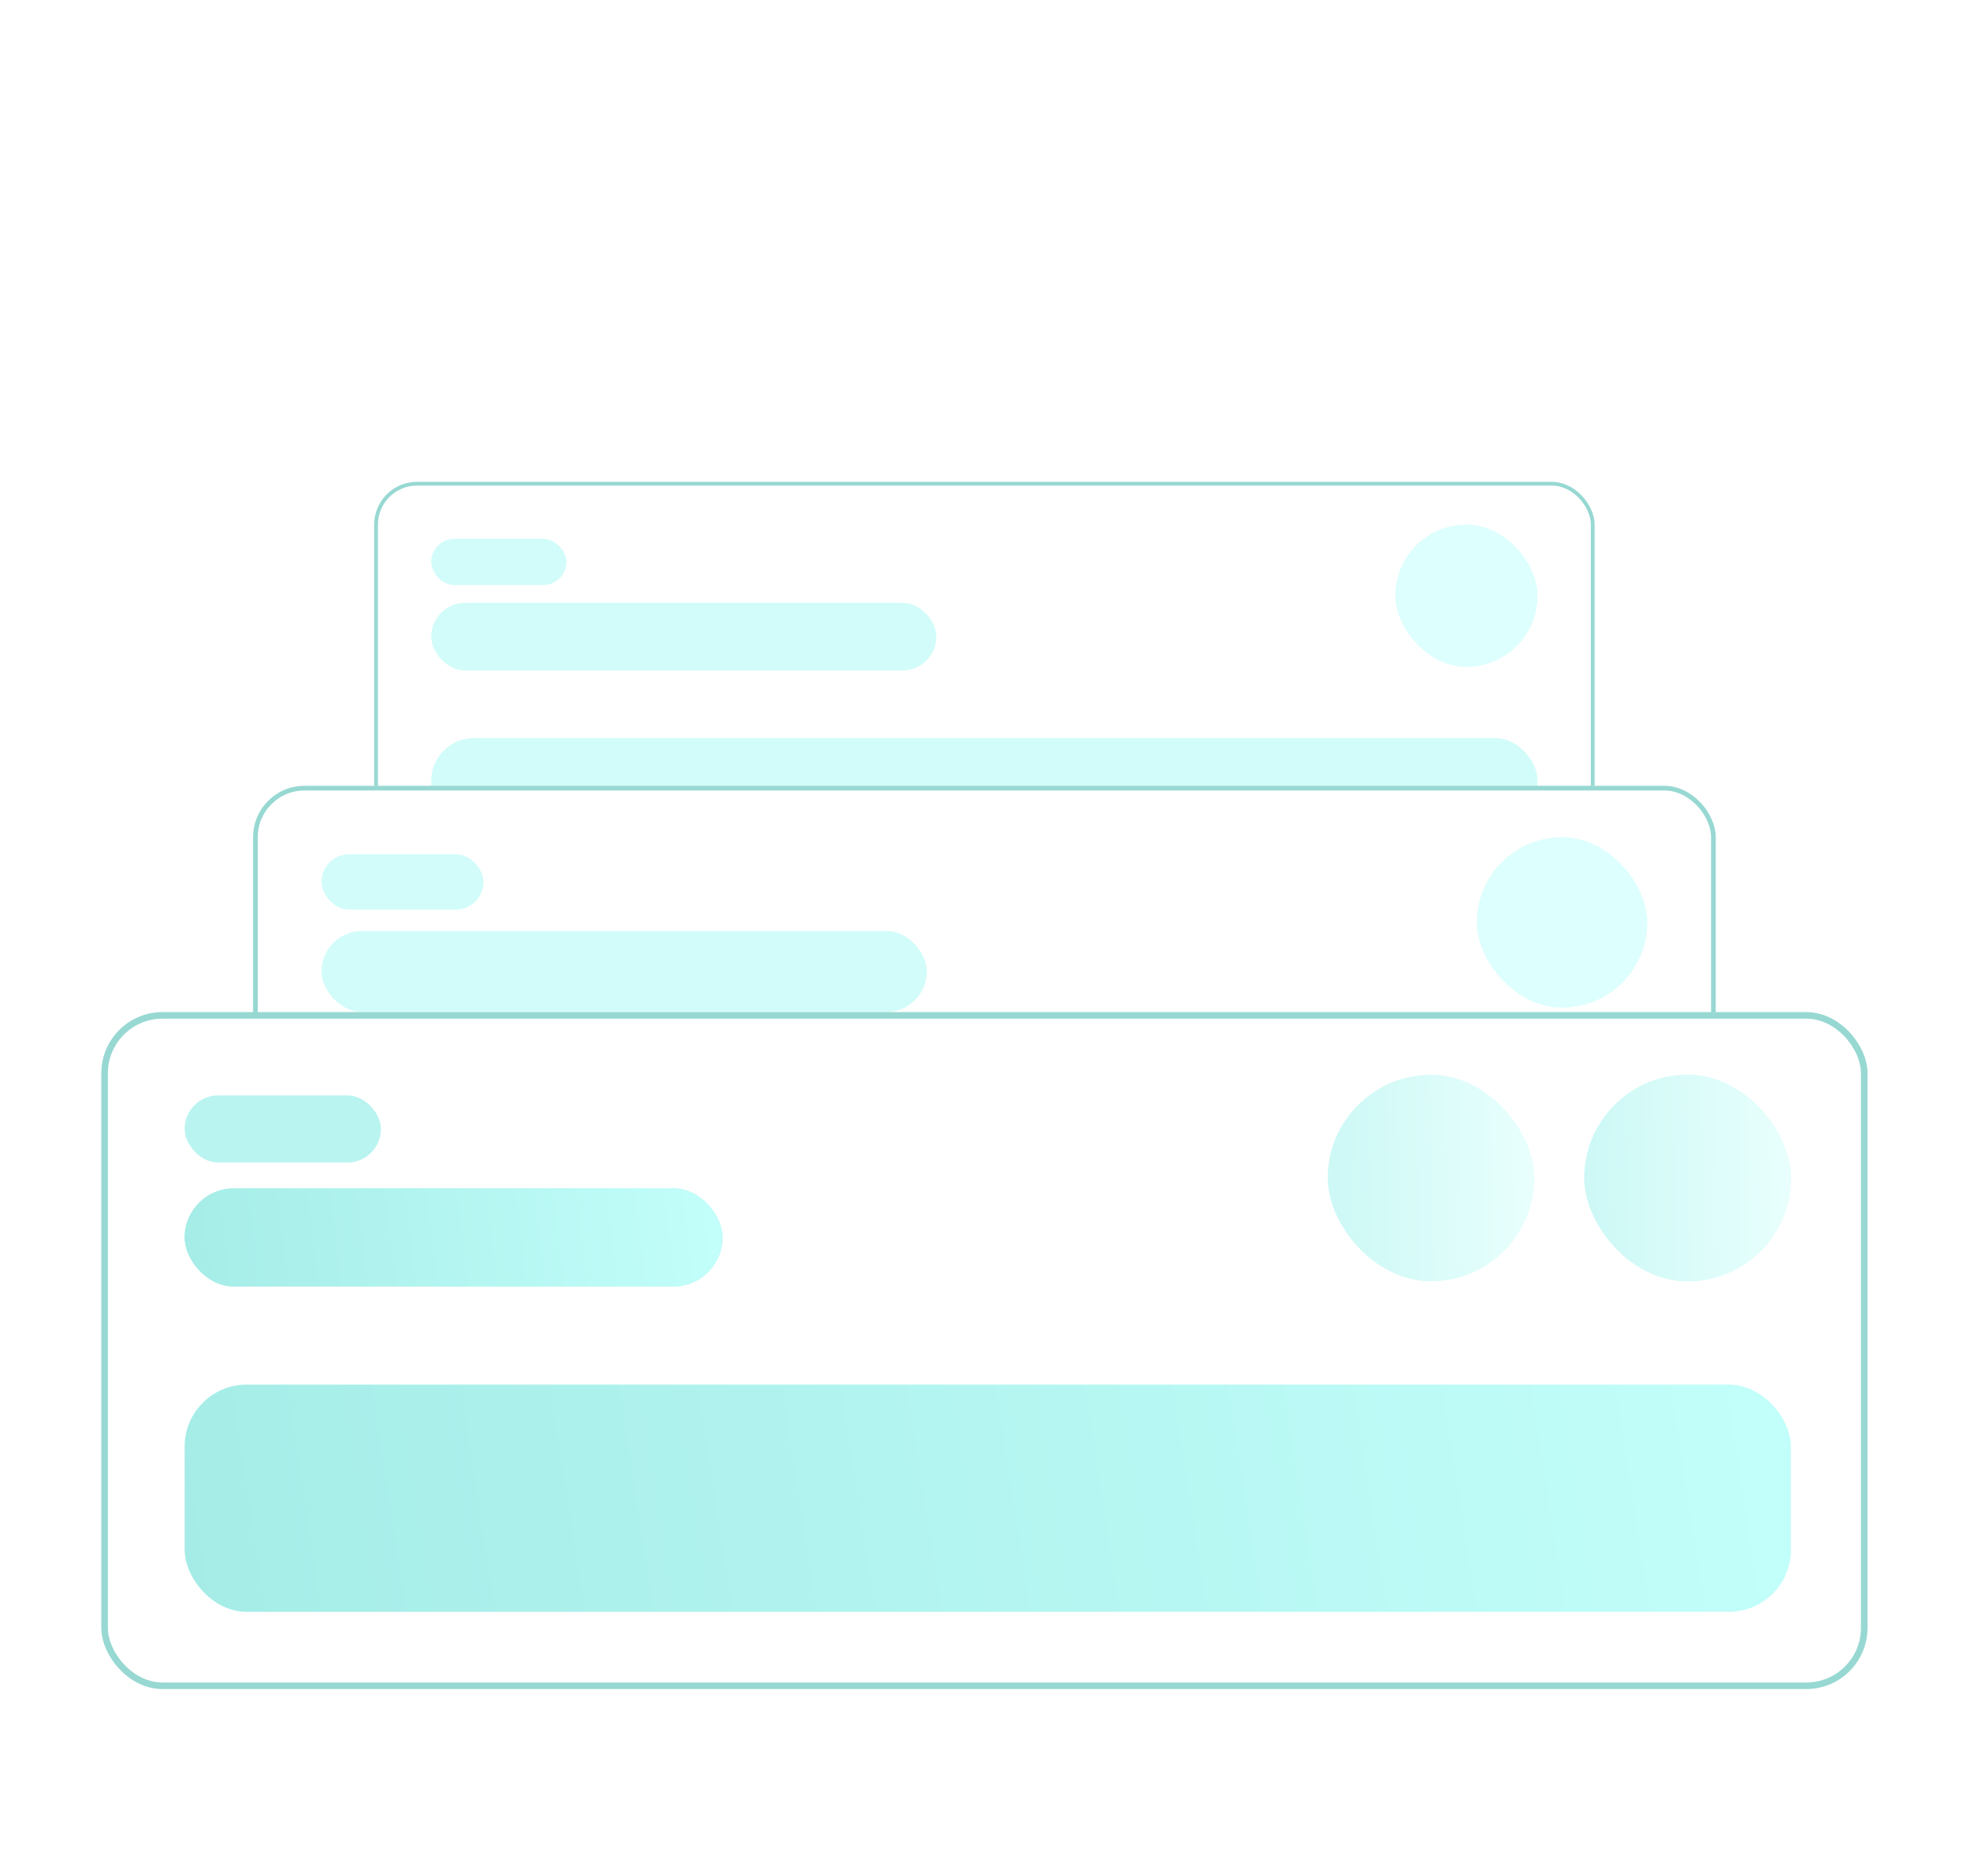 <svg width="210" height="200" viewBox="0 0 210 200" fill="none" xmlns="http://www.w3.org/2000/svg">
  <g filter="url(#a)">
    <rect x="39.9" y="51" width="130.075" height="50.058" rx="4.551" fill="#fff"/>
    <rect x="45.967" y="57.066" width="14.411" height="4.93" rx="2.465" fill="#D2FCF9"/>
    <rect x="45.967" y="63.893" width="53.85" height="7.205" rx="3.603" fill="#D2FCF9"/>
    <rect x="148.738" y="55.551" width="15.169" height="15.169" rx="7.585" fill="#DDFFFD"/>
    <rect x="45.967" y="78.305" width="117.94" height="16.686" rx="4.551" fill="#D2FCF9"/>
    <rect x="40.089" y="51.19" width="129.696" height="49.679" rx="4.361" stroke="url(#b)" stroke-width=".4"/>
  </g>
  <g filter="url(#c)">
    <rect x="27" y="76.8" width="155.875" height="59.987" rx="5.453" fill="#fff"/>
    <rect x="34.271" y="84.071" width="17.269" height="5.908" rx="2.954" fill="#D2FCF9"/>
    <rect x="34.271" y="92.251" width="64.531" height="8.634" rx="4.317" fill="#D2FCF9"/>
    <rect x="157.426" y="82.253" width="18.178" height="18.178" rx="9.089" fill="#DDFFFD"/>
    <rect x="34.271" y="109.521" width="141.333" height="19.996" rx="5.453" fill="#D2FCF9"/>
    <rect x="27.227" y="77.027" width="155.421" height="59.532" rx="5.226" stroke="url(#d)" stroke-width=".5"/>
  </g>
  <g filter="url(#e)">
    <rect x="10.875" y="107.975" width="188.125" height="72.025" rx="6.45" fill="#fff"/>
    <rect x="19.683" y="126.694" width="57.342" height="10.461" rx="5.23" fill="#B9F4F0"/>
    <rect x="19.683" y="126.694" width="57.342" height="10.461" rx="5.23" fill="url(#g)"/>
    <rect x="168.885" y="114.581" width="22.022" height="22.022" rx="11.011" fill="#D1FCF9"/>
    <rect x="168.885" y="114.581" width="22.022" height="22.022" rx="11.011" fill="url(#h)"/>
    <rect x="141.536" y="114.581" width="22.022" height="22.022" rx="11.011" fill="url(#i)"/>
    <rect x="19.683" y="147.615" width="171.224" height="24.225" rx="6.607" fill="url(#j)"/>
    <rect x="11.15" y="108.25" width="187.575" height="71.475" rx="6.175" stroke="url(#k)" stroke-width=".7"/>
    <rect x="19.683" y="116.783" width="20.921" height="7.157" rx="3.579" fill="#B9F4F0"/>
  </g>
  <defs>
    <linearGradient id="b" x1="104.937" y1="51" x2="104.956" y2="101.222" gradientUnits="userSpaceOnUse">
      <stop stop-color="#97D8D2"/>
      <stop offset="1" stop-color="#97D8D2"/>
    </linearGradient>
    <linearGradient id="d" x1="104.938" y1="76.8" x2="104.96" y2="136.983" gradientUnits="userSpaceOnUse">
      <stop stop-color="#97D8D2"/>
      <stop offset="1" stop-color="#97D8D2"/>
    </linearGradient>
    <linearGradient id="f" x1="40.083" y1="116.188" x2="19.256" y2="117.517" gradientUnits="userSpaceOnUse">
      <stop stop-color="#97D8D2"/>
      <stop offset="1" stop-color="#97D8D2"/>
    </linearGradient>
    <linearGradient id="g" x1="75.595" y1="125.824" x2="19.09" y2="132.588" gradientUnits="userSpaceOnUse">
      <stop stop-color="#C2FEFA"/>
      <stop offset="1" stop-color="#A5ECE7"/>
    </linearGradient>
    <linearGradient id="h" x1="190.358" y1="112.749" x2="168.357" y2="113.229" gradientUnits="userSpaceOnUse">
      <stop stop-color="#E8FFFD"/>
      <stop offset="1" stop-color="#CCF8F5"/>
    </linearGradient>
    <linearGradient id="i" x1="163.009" y1="112.749" x2="141.007" y2="113.229" gradientUnits="userSpaceOnUse">
      <stop stop-color="#E8FFFD"/>
      <stop offset="1" stop-color="#CCF8F5"/>
    </linearGradient>
    <linearGradient id="j" x1="186.637" y1="145.6" x2="19.475" y2="171.4" gradientUnits="userSpaceOnUse">
      <stop stop-color="#C2FEFA"/>
      <stop offset="1" stop-color="#A5ECE7"/>
    </linearGradient>
    <linearGradient id="k" x1="104.937" y1="107.975" x2="104.964" y2="180.235" gradientUnits="userSpaceOnUse">
      <stop stop-color="#97D8D2"/>
      <stop offset="1" stop-color="#97D8D2"/>
    </linearGradient>
    <filter id="a" x="37.819" y="49.298" width="134.238" height="54.22" filterUnits="userSpaceOnUse" color-interpolation-filters="sRGB">
      <feFlood flood-opacity="0" result="BackgroundImageFix"/>
      <feColorMatrix in="SourceAlpha" values="0 0 0 0 0 0 0 0 0 0 0 0 0 0 0 0 0 0 127 0" result="hardAlpha"/>
      <feOffset dy=".379"/>
      <feGaussianBlur stdDeviation="1.041"/>
      <feComposite in2="hardAlpha" operator="out"/>
      <feColorMatrix values="0 0 0 0 0.345 0 0 0 0 0.829 0 0 0 0 0.785 0 0 0 0.4 0"/>
      <feBlend in2="BackgroundImageFix" result="effect1_dropShadow_7747_12239"/>
      <feBlend in="SourceGraphic" in2="effect1_dropShadow_7747_12239" result="shape"/>
    </filter>
    <filter id="c" x="22" y="76.8" width="165.875" height="71.987" filterUnits="userSpaceOnUse" color-interpolation-filters="sRGB">
      <feFlood flood-opacity="0" result="BackgroundImageFix"/>
      <feColorMatrix in="SourceAlpha" values="0 0 0 0 0 0 0 0 0 0 0 0 0 0 0 0 0 0 127 0" result="hardAlpha"/>
      <feOffset dy="7"/>
      <feGaussianBlur stdDeviation="2.5"/>
      <feComposite in2="hardAlpha" operator="out"/>
      <feColorMatrix values="0 0 0 0 0.345 0 0 0 0 0.829 0 0 0 0 0.785 0 0 0 0.3 0"/>
      <feBlend in2="BackgroundImageFix" result="effect1_dropShadow_7747_12239"/>
      <feBlend in="SourceGraphic" in2="effect1_dropShadow_7747_12239" result="shape"/>
    </filter>
    <filter id="e" x=".125" y="99.375" width="209.625" height="93.525" filterUnits="userSpaceOnUse" color-interpolation-filters="sRGB">
      <feDropShadow dx="2" dy="2" stdDeviation="30" flood-opacity="1"/>
    </filter>
  </defs>
</svg>